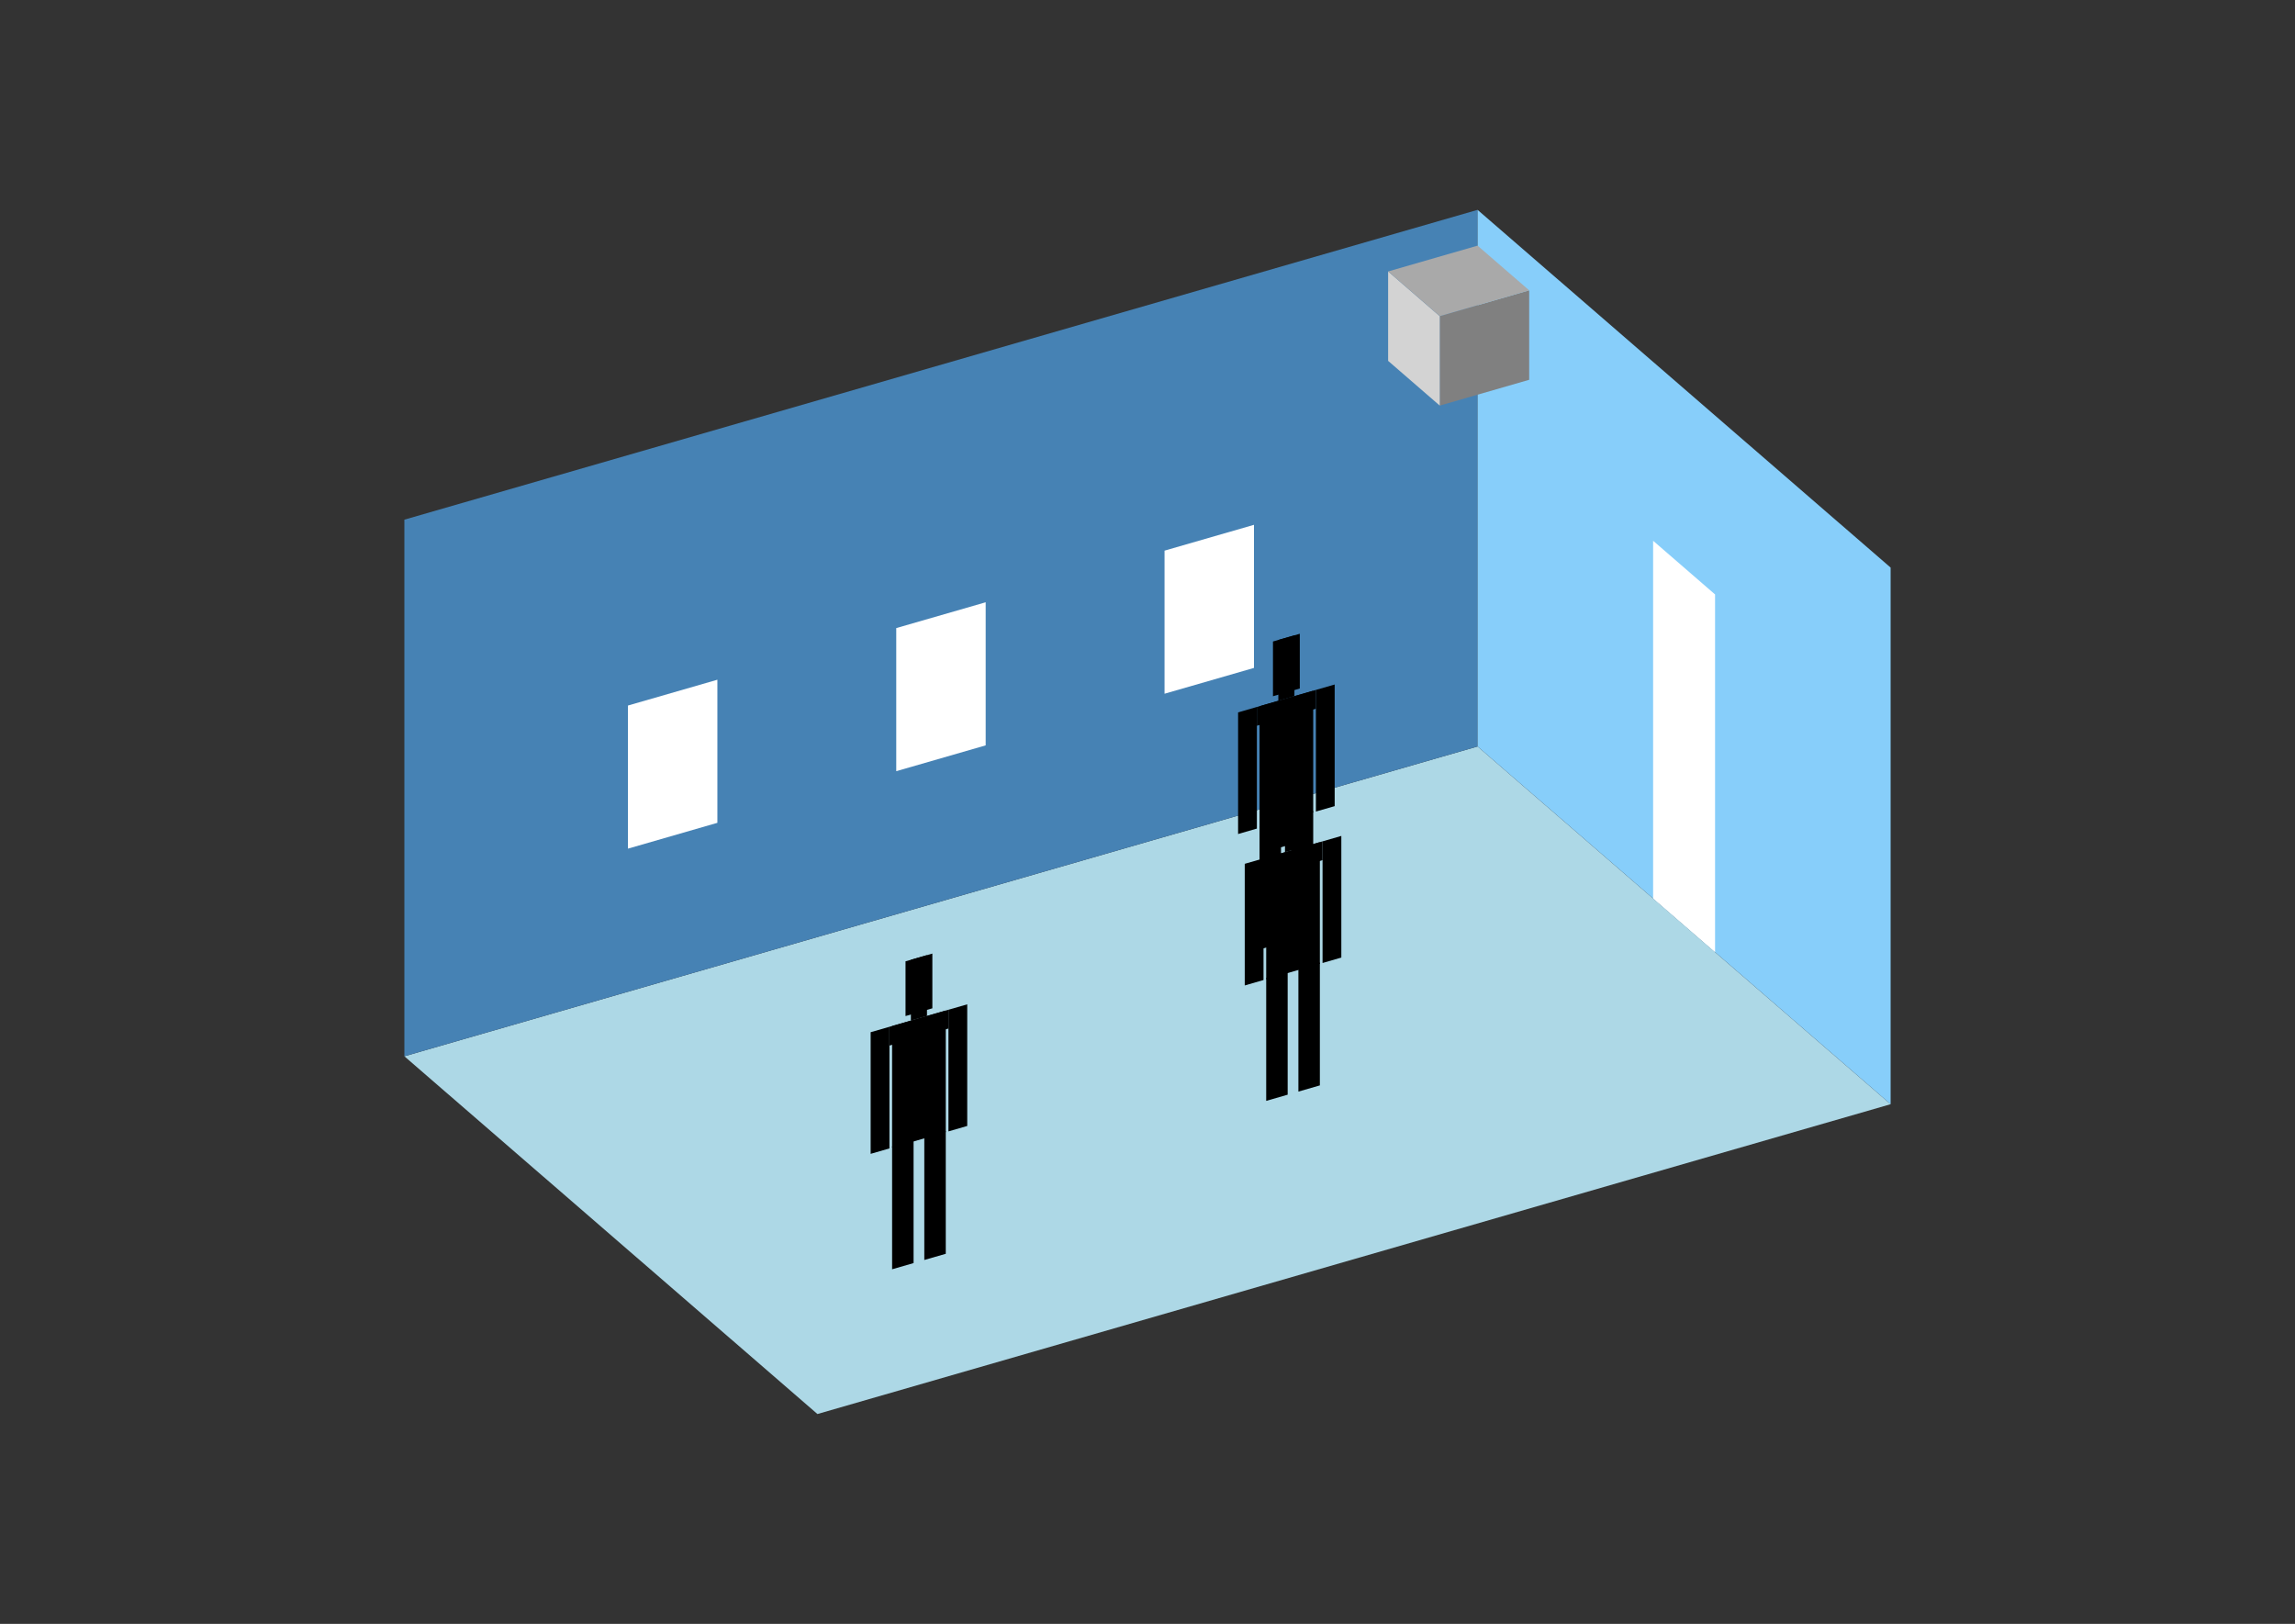 <?xml version="1.0" encoding="UTF-8"?>
<svg
  xmlns="http://www.w3.org/2000/svg"
  width="848"
  height="600"
  style="background-color:white"
>
  <rect width="100%" height="100%" fill="#333333" stroke="none"/>
  <polygon fill="lightblue" points="302.044,522.461 149.415,390.281 545.956,275.809 698.585,407.99" />
  <polygon fill="steelblue" points="149.415,390.281 149.415,192.01 545.956,77.539 545.956,275.809" />
  <polygon fill="lightskyblue" points="698.585,407.99 698.585,209.719 545.956,77.539 545.956,275.809" />
  <polygon fill="white" points="633.717,351.813 633.717,219.633 610.823,199.806 610.823,331.986" />
  <polygon fill="white" points="232.028,313.56 232.028,260.688 265.073,251.149 265.073,304.021" />
  <polygon fill="white" points="331.163,284.943 331.163,232.071 364.208,222.531 364.208,275.403" />
  <polygon fill="white" points="430.298,256.325 430.298,203.453 463.343,193.913 463.343,246.785" />
  <polygon fill="grey" points="531.99,149.864 531.99,116.819 565.035,107.28 565.035,140.325" />
  <polygon fill="lightgrey" points="531.99,149.864 531.99,116.819 512.911,100.296 512.911,133.341" />
  <polygon fill="darkgrey" points="531.99,116.819 512.911,100.296 545.956,90.757 565.035,107.28" />
  <polygon fill="hsl(288.0,50.0%,68.652%)" points="465.404,350.811 465.404,305.42 473.334,303.131 473.334,348.521" />
  <polygon fill="hsl(288.0,50.0%,68.652%)" points="485.231,345.087 485.231,299.697 477.3,301.986 477.3,347.377" />
  <polygon fill="hsl(288.0,50.0%,68.652%)" points="457.473,308.159 457.473,263.218 464.412,261.215 464.412,306.156" />
  <polygon fill="hsl(288.0,50.0%,68.652%)" points="486.222,299.86 486.222,254.919 493.161,252.915 493.161,297.857" />
  <polygon fill="hsl(288.0,50.0%,68.652%)" points="464.412,268.154 464.412,261.215 486.222,254.919 486.222,261.858" />
  <polygon fill="hsl(288.0,50.0%,68.652%)" points="465.404,305.87 465.404,260.928 485.231,255.205 485.231,300.146" />
  <polygon fill="hsl(288.0,50.0%,68.652%)" points="470.36,257.25 470.36,237.027 480.274,234.165 480.274,254.389" />
  <polygon fill="hsl(288.0,50.0%,68.652%)" points="472.343,258.925 472.343,236.454 478.291,234.737 478.291,257.208" />
  <polygon fill="hsl(288.0,50.0%,52.578%)" points="467.862,406.76 467.862,361.369 475.793,359.08 475.793,404.47" />
  <polygon fill="hsl(288.0,50.0%,52.578%)" points="487.689,401.036 487.689,355.645 479.759,357.935 479.759,403.325" />
  <polygon fill="hsl(288.0,50.0%,52.578%)" points="459.931,364.108 459.931,319.167 466.871,317.163 466.871,362.105" />
  <polygon fill="hsl(288.0,50.0%,52.578%)" points="488.681,355.809 488.681,310.867 495.62,308.864 495.62,353.805" />
  <polygon fill="hsl(288.0,50.0%,52.578%)" points="466.871,324.103 466.871,317.163 488.681,310.867 488.681,317.807" />
  <polygon fill="hsl(288.0,50.0%,52.578%)" points="467.862,361.818 467.862,316.877 487.689,311.154 487.689,356.095" />
  <polygon fill="hsl(288.0,50.0%,52.578%)" points="472.819,313.199 472.819,292.976 482.733,290.114 482.733,310.337" />
  <polygon fill="hsl(288.0,50.0%,52.578%)" points="474.802,314.874 474.802,292.403 480.75,290.686 480.75,313.157" />
  <polygon fill="hsl(288.0,50.0%,46.247%)" points="329.634,468.98 329.634,423.589 337.565,421.3 337.565,466.691" />
  <polygon fill="hsl(288.0,50.0%,46.247%)" points="349.461,463.256 349.461,417.866 341.53,420.155 341.53,465.546" />
  <polygon fill="hsl(288.0,50.0%,46.247%)" points="321.703,426.328 321.703,381.387 328.643,379.384 328.643,424.325" />
  <polygon fill="hsl(288.0,50.0%,46.247%)" points="350.452,418.029 350.452,373.088 357.392,371.084 357.392,416.026" />
  <polygon fill="hsl(288.0,50.0%,46.247%)" points="328.643,386.323 328.643,379.384 350.452,373.088 350.452,380.027" />
  <polygon fill="hsl(288.0,50.0%,46.247%)" points="329.634,424.039 329.634,379.097 349.461,373.374 349.461,418.315" />
  <polygon fill="hsl(288.0,50.0%,46.247%)" points="334.591,375.419 334.591,355.196 344.504,352.334 344.504,372.558" />
  <polygon fill="hsl(288.0,50.0%,46.247%)" points="336.573,377.094 336.573,354.624 342.521,352.906 342.521,375.377" />
</svg>
